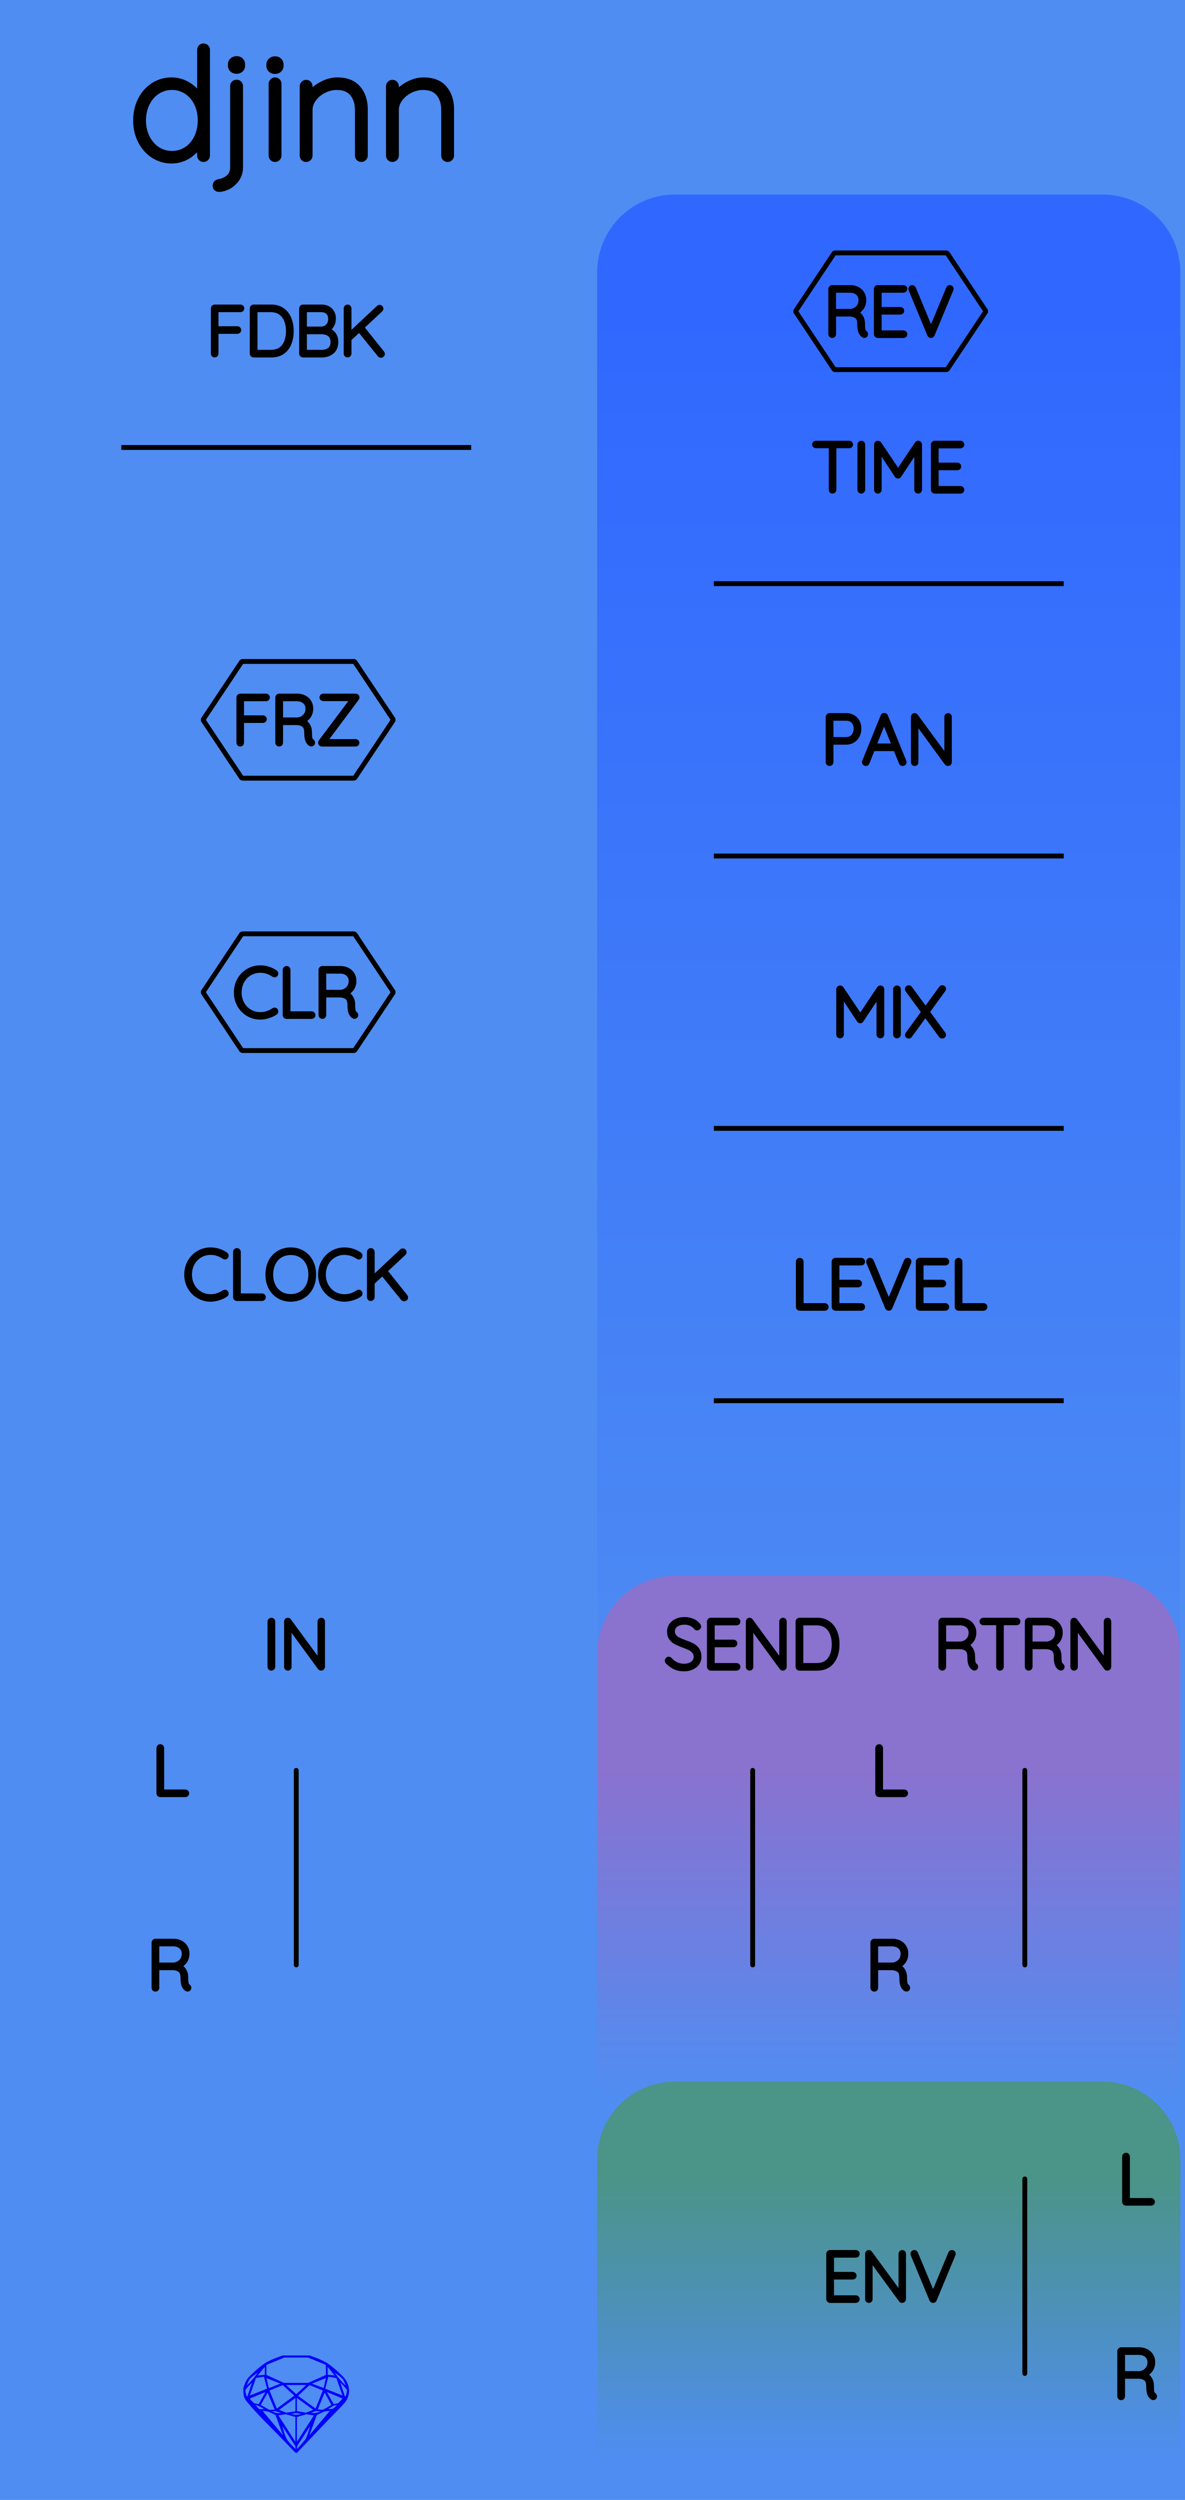 <?xml version="1.0" encoding="utf-8"?>
<svg xmlns="http://www.w3.org/2000/svg" width="60.96mm" height="128.50mm" viewBox="0 0 60.96 128.50">
    <g id="PanelLayer">
        <defs>
            <linearGradient id="gradient_controls" x1="0" y1="16" x2="0" y2="91" gradientUnits="userSpaceOnUse">
                <stop style="stop-color:#3068ff;stop-opacity:1;" offset="0" />
                <stop style="stop-color:#4f8df2;stop-opacity:1;" offset="1" />
            </linearGradient>
            <linearGradient id="gradient_send_return" x1="0" y1="91" x2="0" y2="108" gradientUnits="userSpaceOnUse">
                <stop style="stop-color:#8a72cf;stop-opacity:1;" offset="0" />
                <stop style="stop-color:#4f8df2;stop-opacity:1;" offset="1" />
            </linearGradient>
            <linearGradient id="gradient_env" x1="0" y1="112" x2="0" y2="126.5" gradientUnits="userSpaceOnUse">
                <stop style="stop-color:#4b9488;stop-opacity:1;" offset="0" />
                <stop style="stop-color:#4f8df2;stop-opacity:1;" offset="1" />
            </linearGradient>
        </defs>
        <rect id="border_rect" width="60.96" height="128.5" x="0" y="0" style="display:inline;fill:#4f8df2;fill-opacity:1;stroke:none;" />
        <path id="controls_art" d="M 30.72,91.00 L 30.72,14.00 A 4 4 0 0 1 34.72 10 L 56.72,10.00 A 4 4 0 0 1 60.72 14 L 60.72,10.00 L 60.72,91.00 z" style="fill:url(#gradient_controls);fill-opacity:1;stroke-width:0;" />
        <path id="send_return_art" d="M 30.72,108.00 L 30.72,85.00 A 4 4 0 0 1 34.72 81 L 56.72,81.00 A 4 4 0 0 1 60.72 85 L 60.72,81.00 L 60.72,108.00 z" style="fill:url(#gradient_send_return);fill-opacity:1;stroke-width:0;" />
        <path id="env_art" d="M 30.72,126.50 L 30.72,111.00 A 4 4 0 0 1 34.72 107 L 56.72,107.00 A 4 4 0 0 1 60.72 111 L 60.72,107.00 L 60.72,126.50 z" style="fill:url(#gradient_env);fill-opacity:1;stroke-width:0;" />
        <path id="model_name" d="M10.626 2.563V7.996Q10.626 8.058 10.579 8.105Q10.533 8.151 10.471 8.151Q10.401 8.151 10.358 8.105Q10.316 8.058 10.316 7.996V7.259Q10.129 7.67 9.726 7.949Q9.322 8.229 8.825 8.229Q8.321 8.229 7.91 7.961Q7.498 7.693 7.262 7.228Q7.025 6.762 7.025 6.188Q7.025 5.613 7.262 5.148Q7.498 4.682 7.91 4.418Q8.321 4.154 8.825 4.154Q9.307 4.154 9.718 4.426Q10.129 4.698 10.316 5.132V2.563Q10.316 2.501 10.358 2.455Q10.401 2.408 10.471 2.408Q10.541 2.408 10.583 2.455Q10.626 2.501 10.626 2.563ZM10.347 6.188Q10.347 5.691 10.153 5.295Q9.959 4.899 9.613 4.674Q9.268 4.449 8.841 4.449Q8.422 4.449 8.076 4.674Q7.731 4.899 7.533 5.299Q7.335 5.699 7.335 6.188Q7.335 6.684 7.533 7.08Q7.731 7.476 8.073 7.705Q8.414 7.934 8.841 7.934Q9.276 7.934 9.617 7.709Q9.959 7.484 10.153 7.084Q10.347 6.684 10.347 6.188ZM11.115 9.548V9.533Q11.115 9.478 11.154 9.436Q11.193 9.393 11.255 9.385Q11.557 9.339 11.786 9.145Q12.015 8.951 12.015 8.601V4.426Q12.015 4.364 12.058 4.317Q12.101 4.271 12.171 4.271Q12.24 4.271 12.283 4.317Q12.326 4.364 12.326 4.426V8.601Q12.326 8.927 12.155 9.176Q11.984 9.424 11.736 9.556Q11.488 9.688 11.262 9.688Q11.193 9.688 11.154 9.649Q11.115 9.61 11.115 9.548ZM11.899 3.37V3.308Q11.899 3.2 11.976 3.13Q12.054 3.06 12.178 3.06Q12.287 3.06 12.361 3.13Q12.434 3.2 12.434 3.308V3.37Q12.434 3.479 12.361 3.549Q12.287 3.619 12.171 3.619Q12.046 3.619 11.973 3.549Q11.899 3.479 11.899 3.37ZM14.15 8.151Q14.08 8.151 14.037 8.105Q13.994 8.058 13.994 7.996V4.31Q13.994 4.247 14.041 4.201Q14.088 4.154 14.15 4.154Q14.219 4.154 14.262 4.201Q14.305 4.247 14.305 4.31V7.996Q14.305 8.058 14.258 8.105Q14.212 8.151 14.15 8.151ZM13.878 3.378V3.316Q13.878 3.207 13.956 3.138Q14.033 3.068 14.157 3.068Q14.266 3.068 14.34 3.138Q14.413 3.207 14.413 3.316V3.378Q14.413 3.487 14.34 3.557Q14.266 3.627 14.15 3.627Q14.025 3.627 13.952 3.557Q13.878 3.487 13.878 3.378ZM18.744 5.621V7.996Q18.744 8.058 18.698 8.105Q18.651 8.151 18.589 8.151Q18.519 8.151 18.476 8.105Q18.434 8.058 18.434 7.996V5.652Q18.434 5.124 18.158 4.787Q17.883 4.449 17.324 4.449Q16.982 4.449 16.652 4.612Q16.323 4.775 16.113 5.055Q15.904 5.334 15.904 5.652V7.996Q15.904 8.058 15.857 8.105Q15.81 8.151 15.748 8.151Q15.678 8.151 15.636 8.105Q15.593 8.058 15.593 7.996V4.434Q15.593 4.372 15.64 4.325Q15.686 4.278 15.748 4.278Q15.818 4.278 15.861 4.325Q15.904 4.372 15.904 4.434V4.954Q16.129 4.604 16.536 4.379Q16.944 4.154 17.355 4.154Q18.046 4.154 18.395 4.562Q18.744 4.969 18.744 5.621ZM23.183 5.621V7.996Q23.183 8.058 23.137 8.105Q23.09 8.151 23.028 8.151Q22.958 8.151 22.916 8.105Q22.873 8.058 22.873 7.996V5.652Q22.873 5.124 22.598 4.787Q22.322 4.449 21.763 4.449Q21.422 4.449 21.092 4.612Q20.762 4.775 20.552 5.055Q20.343 5.334 20.343 5.652V7.996Q20.343 8.058 20.296 8.105Q20.25 8.151 20.188 8.151Q20.118 8.151 20.075 8.105Q20.032 8.058 20.032 7.996V4.434Q20.032 4.372 20.079 4.325Q20.126 4.278 20.188 4.278Q20.258 4.278 20.3 4.325Q20.343 4.372 20.343 4.434V4.954Q20.568 4.604 20.976 4.379Q21.383 4.154 21.794 4.154Q22.485 4.154 22.834 4.562Q23.183 4.969 23.183 5.621Z" style="display:inline;stroke:#000000;stroke-width:0.35;stroke-linecap:round;stroke-linejoin:bevel" />
        <path id="sapphire_gemstone" d="m 17.955,122.900 q 0,0.342 -0.243,0.631 -0.044,0.052 -0.204,0.215 -0.187,0.19 -0.785,0.813 l -1.444,1.513 q -0.019,0.003 -0.044,0.003 -0.028,0 -0.041,-0.003 -0.083,-0.083 -0.648,-0.675 -0.469,-0.474 -0.934,-0.948 -0.557,-0.568 -0.898,-0.981 -0.132,-0.16 -0.168,-0.298 -0.028,-0.102 -0.028,-0.342 0,-0.11 0.072,-0.289 0.066,-0.165 0.141,-0.265 0.119,-0.157 0.422,-0.424 0.284,-0.251 0.474,-0.375 0.273,-0.179 0.819,-0.367 0.096,-0.033 0.11,-0.033 h 1.361 q 0.011,0 0.105,0.033 0.568,0.201 0.824,0.367 0.165,0.105 0.474,0.378 0.322,0.284 0.422,0.422 0.215,0.295 0.215,0.626 z m -0.168,-0.273 q -0.033,-0.107 -0.135,-0.309 -0.072,-0.094 -0.209,-0.198 -0.119,-0.085 -0.234,-0.171 0.245,0.364 0.579,0.678 z m -0.573,-0.524 -0.358,-0.446 v 0.411 z m 0.637,0.758 q 0,-0.052 -0.342,-0.394 l 0.229,0.703 h 0.05 q 0.063,-0.218 0.063,-0.309 z m -0.232,0.273 -0.317,-0.904 -0.411,-0.063 -0.16,0.615 z m 0.003,0.154 -0.772,-0.32 h -0.03 l 0.345,0.606 q 0.08,-0.003 0.234,-0.047 0.025,-0.014 0.223,-0.24 z m -0.857,-1.05 -0.719,0.284 0.604,0.226 z m 0,-0.163 v -0.515 l -0.918,-0.38 h -1.224 l -0.918,0.38 v 0.515 l 0.898,0.408 h 1.254 z m 0.573,1.538 q -0.069,0.011 -0.198,0.052 -0.085,0.055 -0.259,0.163 0.019,0 0.063,0.003 0.041,0 0.063,0 0.119,0 0.19,-0.069 0.072,-0.072 0.141,-0.149 z m -0.289,0.003 -0.347,-0.631 -0.364,0.879 q 0.025,-0.017 0.066,-0.017 0.03,0 0.085,0.011 0.058,0.008 0.088,0.008 0.05,0 0.229,-0.107 0.229,-0.138 0.243,-0.143 z m -0.441,-0.741 -0.684,-0.276 -0.593,0.548 0.904,0.656 z m -0.854,-0.284 h -1.036 l 0.524,0.474 z m 0.75,1.367 q -0.229,-0.03 -0.229,-0.03 -0.036,0 -0.273,0.094 l 0.19,0.019 q 0.011,0 0.311,-0.083 z m -0.389,-0.088 -0.843,-0.612 v 0.675 l 0.471,0.083 z m 0.854,0.05 q -0.099,0.006 -0.295,0.039 -0.011,0.003 -0.378,0.176 -0.13,0.347 -0.38,1.042 z m -2.544,-1.397 -0.719,-0.284 0.124,0.518 z m -0.802,-0.455 v -0.411 l -0.367,0.446 z m 1.516,1.072 -0.593,-0.54 -0.684,0.276 0.38,0.929 z m 0.369,0.943 q -0.033,-0.003 -0.135,-0.025 -0.085,-0.017 -0.138,-0.017 -0.052,0 -0.138,0.017 -0.102,0.022 -0.135,0.025 0.265,0.047 0.273,0.047 0.008,0 0.273,-0.047 z m -0.309,-0.138 v -0.686 l -0.843,0.612 0.372,0.146 z m 0.951,0.207 -0.397,-0.055 -0.48,0.141 v 1.276 z m -2.888,-2.202 q -0.119,0.085 -0.234,0.174 -0.146,0.107 -0.209,0.196 -0.044,0.105 -0.135,0.314 0.369,-0.364 0.579,-0.684 z m 0.477,0.832 -0.16,-0.615 -0.411,0.063 -0.317,0.904 z m 0.394,1.083 -0.364,-0.879 -0.356,0.631 q 0.435,0.251 0.452,0.251 0.091,0 0.267,-0.003 z m 1.822,0.83 q -0.132,0.212 -0.405,0.634 -0.077,0.107 -0.22,0.328 -0.058,0.105 -0.055,0.226 0.16,-0.152 0.433,-0.496 0.077,-0.13 0.141,-0.339 0.055,-0.176 0.107,-0.353 z m -1.494,-0.661 -0.27,-0.088 -0.008,-0.011 q -0.025,0 -0.107,0.011 -0.066,0.006 -0.107,0.006 0.273,0.091 0.311,0.091 0.025,0 0.182,-0.008 z m -0.81,-1.064 h -0.03 l -0.772,0.32 q 0.066,0.097 0.223,0.24 0.077,0.014 0.234,0.047 z m -0.689,-0.502 q -0.342,0.347 -0.342,0.394 0,0.08 0.063,0.309 h 0.05 z m 2.235,3.045 v -1.276 l -0.48,-0.141 -0.397,0.055 z m -1.607,-1.676 q -0.256,-0.182 -0.458,-0.223 0.066,0.077 0.204,0.223 z m 1.61,2.045 v -0.138 l -0.684,-1.05 q 0.052,0.176 0.107,0.353 0.063,0.209 0.141,0.339 0.069,0.119 0.204,0.259 0.116,0.119 0.232,0.237 z m -0.645,-0.706 q -0.116,-0.328 -0.38,-1.042 -0.135,-0.066 -0.273,-0.13 -0.16,-0.072 -0.289,-0.072 -0.052,0 -0.11,-0.014 z" style="stroke-width:0;fill:#0000ff;stroke:#2e2114;stroke-linecap:square;stroke-opacity:1" />
        <path d="M9.608 92.178Q9.608 92.21 9.587 92.229Q9.566 92.249 9.537 92.249H8.243Q8.211 92.249 8.191 92.228Q8.172 92.207 8.172 92.178V89.85Q8.172 89.822 8.193 89.801Q8.214 89.779 8.246 89.779Q8.278 89.779 8.299 89.801Q8.32 89.822 8.32 89.85V92.108H9.537Q9.566 92.108 9.587 92.129Q9.608 92.15 9.608 92.178Z" style="stroke:#000000;stroke-width:0.25;stroke-linecap:round;stroke-linejoin:bevel" />
        <path d="M9.717 102.175Q9.717 102.207 9.698 102.226Q9.678 102.245 9.65 102.245Q9.629 102.245 9.618 102.238Q9.523 102.185 9.467 102.06Q9.41 101.935 9.41 101.649Q9.41 101.36 9.255 101.252Q9.1 101.145 8.895 101.145H8.07V102.178Q8.07 102.207 8.049 102.228Q8.027 102.249 7.996 102.249Q7.964 102.249 7.943 102.228Q7.922 102.207 7.922 102.178V99.85Q7.922 99.822 7.943 99.801Q7.964 99.779 7.992 99.779H8.923Q9.128 99.779 9.287 99.862Q9.446 99.945 9.534 100.09Q9.622 100.234 9.622 100.418Q9.622 100.654 9.497 100.824Q9.371 100.993 9.17 101.053Q9.34 101.106 9.449 101.263Q9.558 101.42 9.558 101.649Q9.558 101.885 9.588 101.979Q9.618 102.072 9.678 102.111Q9.717 102.136 9.717 102.175ZM8.941 101.004Q9.163 100.982 9.319 100.827Q9.474 100.672 9.474 100.421Q9.474 100.203 9.319 100.062Q9.163 99.921 8.906 99.921H8.07V101.004Z" style="stroke:#000000;stroke-width:0.25;stroke-linecap:round;stroke-linejoin:bevel" />
        <path d="M 15.24,91.00 L 15.24,101.00 " style="stroke:#000000;stroke-width:0.25;stroke-linecap:round;stroke-linejoin:bevel;stroke-dasharray:none" fill="none" />
        <path d="M13.961 85.749Q13.926 85.749 13.906 85.728Q13.887 85.707 13.887 85.675V83.353Q13.887 83.322 13.908 83.301Q13.929 83.279 13.961 83.279Q13.993 83.279 14.014 83.301Q14.035 83.322 14.035 83.353V85.675Q14.032 85.707 14.011 85.728Q13.989 85.749 13.961 85.749ZM16.593 83.346V85.671Q16.593 85.71 16.572 85.729Q16.551 85.749 16.519 85.749Q16.483 85.749 16.462 85.721L14.875 83.551V85.689Q14.875 85.714 14.855 85.731Q14.836 85.749 14.808 85.749Q14.776 85.749 14.758 85.731Q14.741 85.714 14.741 85.689V83.35Q14.741 83.315 14.76 83.297Q14.78 83.279 14.804 83.279Q14.836 83.279 14.857 83.304L16.459 85.488V83.346Q16.459 83.318 16.478 83.299Q16.498 83.279 16.526 83.279Q16.558 83.279 16.575 83.299Q16.593 83.318 16.593 83.346Z" style="stroke:#000000;stroke-width:0.25;stroke-linecap:round;stroke-linejoin:bevel" />
        <path d="M 38.72,91.00 L 38.72,101.00 " style="stroke:#000000;stroke-width:0.25;stroke-linecap:round;stroke-linejoin:bevel;stroke-dasharray:none" fill="none" />
        <path d="M34.346 85.414Q34.324 85.392 34.324 85.361Q34.324 85.333 34.349 85.306Q34.374 85.28 34.402 85.28Q34.434 85.28 34.462 85.311Q34.6 85.474 34.788 85.558Q34.977 85.643 35.185 85.643Q35.457 85.643 35.633 85.513Q35.81 85.382 35.81 85.167Q35.806 84.997 35.718 84.888Q35.63 84.779 35.501 84.713Q35.372 84.648 35.15 84.567Q34.907 84.475 34.771 84.405Q34.635 84.334 34.538 84.204Q34.441 84.073 34.441 83.862Q34.441 83.689 34.536 83.547Q34.631 83.406 34.808 83.325Q34.984 83.244 35.217 83.244Q35.425 83.244 35.612 83.32Q35.799 83.396 35.908 83.533Q35.944 83.583 35.944 83.608Q35.944 83.636 35.917 83.659Q35.891 83.682 35.859 83.682Q35.831 83.682 35.813 83.66Q35.714 83.533 35.559 83.459Q35.404 83.385 35.217 83.385Q34.949 83.385 34.771 83.512Q34.593 83.639 34.593 83.858Q34.593 84.01 34.679 84.115Q34.765 84.221 34.896 84.287Q35.026 84.352 35.22 84.422Q35.467 84.511 35.612 84.585Q35.757 84.659 35.859 84.8Q35.961 84.941 35.961 85.174Q35.961 85.336 35.866 85.477Q35.771 85.618 35.593 85.701Q35.414 85.784 35.185 85.784Q34.924 85.784 34.73 85.694Q34.536 85.604 34.346 85.414ZM37.965 85.678Q37.965 85.71 37.944 85.729Q37.923 85.749 37.895 85.749H36.565Q36.536 85.749 36.515 85.728Q36.494 85.707 36.494 85.678V83.35Q36.494 83.322 36.515 83.301Q36.536 83.279 36.565 83.279H37.895Q37.923 83.279 37.944 83.301Q37.965 83.322 37.965 83.35Q37.965 83.382 37.944 83.401Q37.923 83.421 37.895 83.421H36.642V84.405H37.736Q37.764 84.405 37.785 84.426Q37.806 84.447 37.806 84.475Q37.806 84.507 37.785 84.526Q37.764 84.546 37.736 84.546H36.642V85.608H37.895Q37.923 85.608 37.944 85.629Q37.965 85.65 37.965 85.678ZM40.346 83.346V85.671Q40.346 85.71 40.325 85.729Q40.304 85.749 40.272 85.749Q40.237 85.749 40.216 85.721L38.628 83.551V85.689Q38.628 85.714 38.609 85.731Q38.59 85.749 38.561 85.749Q38.529 85.749 38.512 85.731Q38.494 85.714 38.494 85.689V83.35Q38.494 83.315 38.514 83.297Q38.533 83.279 38.558 83.279Q38.59 83.279 38.611 83.304L40.212 85.488V83.346Q40.212 83.318 40.232 83.299Q40.251 83.279 40.279 83.279Q40.311 83.279 40.329 83.299Q40.346 83.318 40.346 83.346ZM43.063 84.514Q43.063 84.863 42.952 85.142Q42.84 85.421 42.611 85.585Q42.382 85.749 42.04 85.749H41.122Q41.094 85.749 41.073 85.728Q41.052 85.707 41.052 85.678V83.35Q41.052 83.322 41.073 83.301Q41.094 83.279 41.122 83.279H42.04Q42.378 83.279 42.609 83.449Q42.84 83.618 42.952 83.898Q43.063 84.179 43.063 84.514ZM42.914 84.514Q42.914 84.214 42.818 83.966Q42.721 83.717 42.518 83.569Q42.315 83.421 42.004 83.421H41.2V85.608H42.004Q42.463 85.608 42.689 85.306Q42.914 85.004 42.914 84.514Z" style="stroke:#000000;stroke-width:0.25;stroke-linecap:round;stroke-linejoin:bevel" />
        <path d="M 52.72,91.00 L 52.72,101.00 " style="stroke:#000000;stroke-width:0.25;stroke-linecap:round;stroke-linejoin:bevel;stroke-dasharray:none" fill="none" />
        <path d="M50.196 85.675Q50.196 85.707 50.176 85.726Q50.157 85.745 50.129 85.745Q50.108 85.745 50.097 85.738Q50.002 85.685 49.945 85.56Q49.889 85.435 49.889 85.149Q49.889 84.86 49.734 84.752Q49.578 84.645 49.374 84.645H48.548V85.678Q48.548 85.707 48.527 85.728Q48.506 85.749 48.474 85.749Q48.443 85.749 48.421 85.728Q48.4 85.707 48.4 85.678V83.35Q48.4 83.322 48.421 83.301Q48.443 83.279 48.471 83.279H49.402Q49.607 83.279 49.766 83.362Q49.924 83.445 50.012 83.59Q50.101 83.734 50.101 83.918Q50.101 84.154 49.975 84.324Q49.85 84.493 49.649 84.553Q49.818 84.606 49.928 84.763Q50.037 84.92 50.037 85.149Q50.037 85.385 50.067 85.479Q50.097 85.572 50.157 85.611Q50.196 85.636 50.196 85.675ZM49.42 84.504Q49.642 84.482 49.797 84.327Q49.953 84.172 49.953 83.921Q49.953 83.703 49.797 83.562Q49.642 83.421 49.385 83.421H48.548V84.504ZM52.369 83.346Q52.369 83.378 52.35 83.396Q52.33 83.413 52.298 83.413H51.512V85.678Q51.512 85.707 51.491 85.728Q51.469 85.749 51.441 85.749Q51.409 85.749 51.39 85.728Q51.371 85.707 51.371 85.678V83.413H50.584Q50.556 83.413 50.535 83.394Q50.513 83.375 50.513 83.346Q50.513 83.318 50.535 83.299Q50.556 83.279 50.584 83.279H52.298Q52.327 83.279 52.348 83.299Q52.369 83.318 52.369 83.346ZM54.641 85.675Q54.641 85.707 54.621 85.726Q54.602 85.745 54.574 85.745Q54.553 85.745 54.542 85.738Q54.447 85.685 54.39 85.56Q54.334 85.435 54.334 85.149Q54.334 84.86 54.179 84.752Q54.023 84.645 53.819 84.645H52.993V85.678Q52.993 85.707 52.972 85.728Q52.951 85.749 52.919 85.749Q52.888 85.749 52.866 85.728Q52.845 85.707 52.845 85.678V83.35Q52.845 83.322 52.866 83.301Q52.888 83.279 52.916 83.279H53.847Q54.052 83.279 54.211 83.362Q54.369 83.445 54.457 83.59Q54.546 83.734 54.546 83.918Q54.546 84.154 54.42 84.324Q54.295 84.493 54.094 84.553Q54.263 84.606 54.373 84.763Q54.482 84.92 54.482 85.149Q54.482 85.385 54.512 85.479Q54.542 85.572 54.602 85.611Q54.641 85.636 54.641 85.675ZM53.865 84.504Q54.087 84.482 54.242 84.327Q54.398 84.172 54.398 83.921Q54.398 83.703 54.242 83.562Q54.087 83.421 53.83 83.421H52.993V84.504ZM57.04 83.346V85.671Q57.04 85.71 57.019 85.729Q56.997 85.749 56.966 85.749Q56.93 85.749 56.909 85.721L55.322 83.551V85.689Q55.322 85.714 55.302 85.731Q55.283 85.749 55.255 85.749Q55.223 85.749 55.205 85.731Q55.188 85.714 55.188 85.689V83.35Q55.188 83.315 55.207 83.297Q55.227 83.279 55.251 83.279Q55.283 83.279 55.304 83.304L56.906 85.488V83.346Q56.906 83.318 56.925 83.299Q56.944 83.279 56.973 83.279Q57.005 83.279 57.022 83.299Q57.04 83.318 57.04 83.346Z" style="stroke:#000000;stroke-width:0.25;stroke-linecap:round;stroke-linejoin:bevel" />
        <path d="M46.588 92.178Q46.588 92.21 46.567 92.229Q46.545 92.249 46.517 92.249H45.223Q45.191 92.249 45.171 92.228Q45.152 92.207 45.152 92.178V89.85Q45.152 89.822 45.173 89.801Q45.194 89.779 45.226 89.779Q45.258 89.779 45.279 89.801Q45.3 89.822 45.3 89.85V92.108H46.517Q46.545 92.108 46.567 92.129Q46.588 92.15 46.588 92.178Z" style="stroke:#000000;stroke-width:0.25;stroke-linecap:round;stroke-linejoin:bevel" />
        <path d="M46.697 102.175Q46.697 102.207 46.678 102.226Q46.658 102.245 46.63 102.245Q46.609 102.245 46.598 102.238Q46.503 102.185 46.447 102.06Q46.39 101.935 46.39 101.649Q46.39 101.36 46.235 101.252Q46.08 101.145 45.875 101.145H45.05V102.178Q45.05 102.207 45.029 102.228Q45.007 102.249 44.976 102.249Q44.944 102.249 44.923 102.228Q44.902 102.207 44.902 102.178V99.85Q44.902 99.822 44.923 99.801Q44.944 99.779 44.972 99.779H45.903Q46.108 99.779 46.267 99.862Q46.426 99.945 46.514 100.09Q46.602 100.234 46.602 100.418Q46.602 100.654 46.477 100.824Q46.352 100.993 46.15 101.053Q46.32 101.106 46.429 101.263Q46.538 101.42 46.538 101.649Q46.538 101.885 46.568 101.979Q46.598 102.072 46.658 102.111Q46.697 102.136 46.697 102.175ZM45.921 101.004Q46.143 100.982 46.299 100.827Q46.454 100.672 46.454 100.421Q46.454 100.203 46.299 100.062Q46.143 99.921 45.886 99.921H45.05V101.004Z" style="stroke:#000000;stroke-width:0.25;stroke-linecap:round;stroke-linejoin:bevel" />
        <path id="env_label" d="M44.101 118.178Q44.101 118.21 44.08 118.229Q44.058 118.249 44.03 118.249H42.7Q42.672 118.249 42.651 118.228Q42.63 118.207 42.63 118.178V115.85Q42.63 115.822 42.651 115.801Q42.672 115.779 42.7 115.779H44.03Q44.058 115.779 44.08 115.801Q44.101 115.822 44.101 115.85Q44.101 115.882 44.08 115.901Q44.058 115.921 44.03 115.921H42.778V116.905H43.871Q43.9 116.905 43.921 116.926Q43.942 116.947 43.942 116.975Q43.942 117.007 43.921 117.026Q43.9 117.046 43.871 117.046H42.778V118.108H44.03Q44.058 118.108 44.08 118.129Q44.101 118.15 44.101 118.178ZM46.482 115.846V118.171Q46.482 118.21 46.461 118.229Q46.44 118.249 46.408 118.249Q46.373 118.249 46.352 118.221L44.764 116.051V118.189Q44.764 118.214 44.745 118.231Q44.725 118.249 44.697 118.249Q44.665 118.249 44.648 118.231Q44.63 118.214 44.63 118.189V115.85Q44.63 115.815 44.649 115.797Q44.669 115.779 44.693 115.779Q44.725 115.779 44.746 115.804L46.348 117.988V115.846Q46.348 115.818 46.367 115.799Q46.387 115.779 46.415 115.779Q46.447 115.779 46.464 115.799Q46.482 115.818 46.482 115.846ZM49.04 115.843Q49.04 115.857 49.033 115.878L48.066 118.203Q48.045 118.249 47.999 118.249Q47.978 118.249 47.958 118.236Q47.939 118.224 47.932 118.203L46.972 115.889Q46.962 115.868 46.962 115.846Q46.962 115.818 46.981 115.799Q47.001 115.779 47.029 115.779Q47.082 115.779 47.106 115.836L48.002 117.991L48.902 115.825Q48.927 115.779 48.969 115.779Q49.001 115.779 49.02 115.797Q49.04 115.815 49.04 115.843Z" style="stroke:#000000;stroke-width:0.25;stroke-linecap:round;stroke-linejoin:bevel" />
        <path d="M 52.72,112.00 L 52.72,122.00 " style="stroke:#000000;stroke-width:0.25;stroke-linecap:round;stroke-linejoin:bevel;stroke-dasharray:none" fill="none" />
        <path d="M59.288 113.178Q59.288 113.21 59.267 113.229Q59.245 113.249 59.217 113.249H57.923Q57.891 113.249 57.871 113.228Q57.852 113.207 57.852 113.178V110.85Q57.852 110.822 57.873 110.801Q57.894 110.779 57.926 110.779Q57.958 110.779 57.979 110.801Q58 110.822 58 110.85V113.108H59.217Q59.245 113.108 59.267 113.129Q59.288 113.15 59.288 113.178Z" style="stroke:#000000;stroke-width:0.25;stroke-linecap:round;stroke-linejoin:bevel" />
        <path d="M59.397 123.175Q59.397 123.207 59.378 123.226Q59.358 123.245 59.33 123.245Q59.309 123.245 59.298 123.238Q59.203 123.185 59.147 123.06Q59.09 122.935 59.09 122.649Q59.09 122.36 58.935 122.252Q58.78 122.145 58.575 122.145H57.75V123.178Q57.75 123.207 57.729 123.228Q57.707 123.249 57.676 123.249Q57.644 123.249 57.623 123.228Q57.602 123.207 57.602 123.178V120.85Q57.602 120.822 57.623 120.801Q57.644 120.779 57.672 120.779H58.603Q58.808 120.779 58.967 120.862Q59.126 120.945 59.214 121.09Q59.302 121.234 59.302 121.418Q59.302 121.654 59.177 121.824Q59.051 121.993 58.85 122.053Q59.02 122.106 59.129 122.263Q59.238 122.42 59.238 122.649Q59.238 122.885 59.268 122.979Q59.298 123.072 59.358 123.111Q59.397 123.136 59.397 123.175ZM58.621 122.004Q58.843 121.982 58.999 121.827Q59.154 121.672 59.154 121.421Q59.154 121.203 58.999 121.062Q58.843 120.921 58.586 120.921H57.75V122.004Z" style="stroke:#000000;stroke-width:0.25;stroke-linecap:round;stroke-linejoin:bevel" />
        <path d="M11.638 64.54Q11.638 64.569 11.624 64.586Q11.603 64.615 11.571 64.615Q11.557 64.615 11.529 64.6Q11.201 64.378 10.834 64.378Q10.537 64.378 10.289 64.525Q10.04 64.671 9.895 64.93Q9.751 65.19 9.751 65.514Q9.751 65.839 9.895 66.098Q10.04 66.357 10.289 66.504Q10.537 66.65 10.834 66.65Q11.204 66.65 11.525 66.431Q11.543 66.417 11.568 66.417Q11.603 66.417 11.624 66.445Q11.638 66.463 11.638 66.488Q11.638 66.523 11.61 66.544Q11.472 66.643 11.255 66.714Q11.038 66.784 10.834 66.784Q10.499 66.784 10.216 66.618Q9.934 66.453 9.768 66.162Q9.603 65.87 9.603 65.514Q9.603 65.158 9.768 64.867Q9.934 64.576 10.216 64.41Q10.499 64.244 10.834 64.244Q11.046 64.244 11.245 64.308Q11.444 64.371 11.606 64.484Q11.638 64.509 11.638 64.54ZM13.55 66.678Q13.55 66.71 13.529 66.729Q13.508 66.749 13.48 66.749H12.185Q12.153 66.749 12.134 66.728Q12.114 66.707 12.114 66.678V64.35Q12.114 64.322 12.136 64.301Q12.157 64.279 12.188 64.279Q12.22 64.279 12.241 64.301Q12.263 64.322 12.263 64.35V66.608H13.48Q13.508 66.608 13.529 66.629Q13.55 66.65 13.55 66.678ZM14.958 66.784Q14.616 66.784 14.348 66.624Q14.079 66.463 13.929 66.174Q13.78 65.885 13.78 65.514Q13.78 65.144 13.929 64.854Q14.079 64.565 14.348 64.405Q14.616 64.244 14.958 64.244Q15.3 64.244 15.568 64.405Q15.836 64.565 15.986 64.854Q16.136 65.144 16.136 65.514Q16.136 65.885 15.986 66.174Q15.836 66.463 15.568 66.624Q15.3 66.784 14.958 66.784ZM14.958 64.385Q14.658 64.385 14.423 64.526Q14.189 64.667 14.058 64.925Q13.928 65.183 13.928 65.514Q13.928 65.846 14.058 66.103Q14.189 66.361 14.423 66.502Q14.658 66.643 14.958 66.643Q15.258 66.643 15.492 66.502Q15.727 66.361 15.857 66.103Q15.988 65.846 15.988 65.514Q15.988 65.183 15.857 64.925Q15.727 64.667 15.492 64.526Q15.258 64.385 14.958 64.385ZM18.524 64.54Q18.524 64.569 18.51 64.586Q18.489 64.615 18.457 64.615Q18.443 64.615 18.415 64.6Q18.087 64.378 17.72 64.378Q17.424 64.378 17.175 64.525Q16.926 64.671 16.782 64.93Q16.637 65.19 16.637 65.514Q16.637 65.839 16.782 66.098Q16.926 66.357 17.175 66.504Q17.424 66.65 17.72 66.65Q18.09 66.65 18.412 66.431Q18.429 66.417 18.454 66.417Q18.489 66.417 18.51 66.445Q18.524 66.463 18.524 66.488Q18.524 66.523 18.496 66.544Q18.359 66.643 18.142 66.714Q17.925 66.784 17.72 66.784Q17.385 66.784 17.103 66.618Q16.82 66.453 16.655 66.162Q16.489 65.87 16.489 65.514Q16.489 65.158 16.655 64.867Q16.82 64.576 17.103 64.41Q17.385 64.244 17.72 64.244Q17.932 64.244 18.131 64.308Q18.33 64.371 18.493 64.484Q18.524 64.509 18.524 64.54ZM20.867 66.692Q20.867 66.731 20.84 66.749Q20.814 66.766 20.786 66.766Q20.757 66.766 20.736 66.742L19.678 65.433L19.149 65.923V66.675Q19.145 66.707 19.124 66.728Q19.103 66.749 19.075 66.749Q19.039 66.749 19.02 66.728Q19.001 66.707 19.001 66.675V64.353Q19.001 64.322 19.022 64.301Q19.043 64.279 19.075 64.279Q19.106 64.279 19.128 64.301Q19.149 64.322 19.149 64.353V65.743L20.673 64.315Q20.694 64.293 20.722 64.293Q20.75 64.293 20.772 64.315Q20.793 64.336 20.793 64.364Q20.793 64.392 20.772 64.413L19.794 65.324L20.849 66.643Q20.867 66.668 20.867 66.692Z" style="stroke:#000000;stroke-width:0.25;stroke-linecap:round;stroke-linejoin:bevel" />
        <path d="M 36.72,30.00 L 54.72,30.00 z " style="stroke:#000000;stroke-width:0.25;stroke-linecap:round;stroke-linejoin:bevel;stroke-dasharray:none" />
        <path d="M43.759 22.846Q43.759 22.878 43.739 22.896Q43.72 22.913 43.688 22.913H42.901V25.178Q42.901 25.206 42.88 25.228Q42.859 25.249 42.831 25.249Q42.799 25.249 42.78 25.228Q42.76 25.206 42.76 25.178V22.913H41.974Q41.945 22.913 41.924 22.894Q41.903 22.875 41.903 22.846Q41.903 22.818 41.924 22.799Q41.945 22.779 41.974 22.779H43.688Q43.716 22.779 43.737 22.799Q43.759 22.818 43.759 22.846ZM44.309 25.249Q44.274 25.249 44.254 25.228Q44.235 25.206 44.235 25.175V22.854Q44.235 22.822 44.256 22.801Q44.277 22.779 44.309 22.779Q44.341 22.779 44.362 22.801Q44.383 22.822 44.383 22.854V25.175Q44.379 25.206 44.358 25.228Q44.337 25.249 44.309 25.249ZM47.307 22.85V25.178Q47.307 25.206 47.285 25.228Q47.262 25.249 47.233 25.249Q47.202 25.249 47.181 25.228Q47.159 25.206 47.159 25.178V23.069L46.249 24.445Q46.231 24.473 46.2 24.473Q46.161 24.473 46.143 24.445L45.23 23.065V25.178Q45.23 25.206 45.209 25.228Q45.187 25.249 45.159 25.249Q45.127 25.249 45.108 25.228Q45.089 25.206 45.089 25.178V22.85Q45.089 22.825 45.108 22.802Q45.127 22.779 45.156 22.779Q45.201 22.779 45.223 22.811L46.2 24.265L47.177 22.811Q47.205 22.772 47.244 22.779Q47.272 22.783 47.29 22.802Q47.307 22.822 47.307 22.85ZM49.484 25.178Q49.484 25.21 49.463 25.229Q49.442 25.249 49.414 25.249H48.084Q48.055 25.249 48.034 25.228Q48.013 25.206 48.013 25.178V22.85Q48.013 22.822 48.034 22.801Q48.055 22.779 48.084 22.779H49.414Q49.442 22.779 49.463 22.801Q49.484 22.822 49.484 22.85Q49.484 22.882 49.463 22.901Q49.442 22.921 49.414 22.921H48.161V23.905H49.255Q49.283 23.905 49.304 23.926Q49.325 23.947 49.325 23.975Q49.325 24.007 49.304 24.026Q49.283 24.046 49.255 24.046H48.161V25.108H49.414Q49.442 25.108 49.463 25.129Q49.484 25.15 49.484 25.178Z" style="stroke:#000000;stroke-width:0.25;stroke-linecap:round;stroke-linejoin:bevel" />
        <path d="M44.533 17.175Q44.533 17.206 44.514 17.226Q44.494 17.245 44.466 17.245Q44.445 17.245 44.434 17.238Q44.339 17.185 44.282 17.06Q44.226 16.935 44.226 16.649Q44.226 16.36 44.071 16.252Q43.916 16.145 43.711 16.145H42.885V17.178Q42.885 17.206 42.864 17.228Q42.843 17.249 42.811 17.249Q42.78 17.249 42.758 17.228Q42.737 17.206 42.737 17.178V14.85Q42.737 14.822 42.758 14.801Q42.78 14.779 42.808 14.779H43.739Q43.944 14.779 44.102 14.862Q44.261 14.945 44.349 15.09Q44.438 15.235 44.438 15.418Q44.438 15.654 44.312 15.824Q44.187 15.993 43.986 16.053Q44.155 16.106 44.265 16.263Q44.374 16.42 44.374 16.649Q44.374 16.886 44.404 16.979Q44.434 17.072 44.494 17.111Q44.533 17.136 44.533 17.175ZM43.757 16.003Q43.979 15.982 44.134 15.827Q44.289 15.672 44.289 15.421Q44.289 15.203 44.134 15.062Q43.979 14.921 43.721 14.921H42.885V16.003ZM46.551 17.178Q46.551 17.21 46.53 17.229Q46.508 17.249 46.48 17.249H45.15Q45.122 17.249 45.101 17.228Q45.08 17.206 45.08 17.178V14.85Q45.08 14.822 45.101 14.801Q45.122 14.779 45.15 14.779H46.48Q46.508 14.779 46.53 14.801Q46.551 14.822 46.551 14.85Q46.551 14.882 46.53 14.901Q46.508 14.921 46.48 14.921H45.228V15.905H46.322Q46.35 15.905 46.371 15.926Q46.392 15.947 46.392 15.975Q46.392 16.007 46.371 16.026Q46.35 16.046 46.322 16.046H45.228V17.108H46.48Q46.508 17.108 46.53 17.129Q46.551 17.15 46.551 17.178ZM48.932 14.843Q48.932 14.857 48.925 14.878L47.958 17.203Q47.937 17.249 47.891 17.249Q47.87 17.249 47.851 17.236Q47.831 17.224 47.824 17.203L46.865 14.889Q46.854 14.868 46.854 14.846Q46.854 14.818 46.874 14.799Q46.893 14.779 46.921 14.779Q46.974 14.779 46.999 14.836L47.895 16.991L48.794 14.825Q48.819 14.779 48.861 14.779Q48.893 14.779 48.913 14.797Q48.932 14.815 48.932 14.843Z" style="stroke:#000000;stroke-width:0.25;stroke-linecap:round;stroke-linejoin:bevel" />
        <path d="M 40.92,16.00 L 42.92,13.00 L 48.72,13.00 L 50.72,16.00 L 48.72,19.00 L 42.92,19.00 z " style="stroke:#000000;stroke-width:0.25;stroke-linecap:round;stroke-linejoin:bevel;stroke-dasharray:none" fill="none" />
        <path d="M 6.24,23.00 L 24.24,23.00 z " style="stroke:#000000;stroke-width:0.25;stroke-linecap:round;stroke-linejoin:bevel;stroke-dasharray:none" />
        <path d="M12.444 15.85Q12.444 15.882 12.423 15.901Q12.402 15.921 12.374 15.921H11.114V16.894H12.215Q12.243 16.894 12.264 16.915Q12.286 16.936 12.286 16.965Q12.286 16.997 12.264 17.016Q12.243 17.035 12.215 17.035H11.114V18.178Q11.114 18.206 11.095 18.228Q11.075 18.249 11.044 18.249Q11.012 18.249 10.993 18.228Q10.973 18.206 10.973 18.178V15.85Q10.973 15.822 10.994 15.801Q11.015 15.779 11.044 15.779H12.374Q12.402 15.779 12.423 15.801Q12.444 15.822 12.444 15.85ZM14.984 17.014Q14.984 17.363 14.873 17.642Q14.762 17.921 14.533 18.085Q14.303 18.249 13.961 18.249H13.044Q13.016 18.249 12.995 18.228Q12.973 18.206 12.973 18.178V15.85Q12.973 15.822 12.995 15.801Q13.016 15.779 13.044 15.779H13.961Q14.3 15.779 14.531 15.949Q14.762 16.118 14.873 16.398Q14.984 16.679 14.984 17.014ZM14.836 17.014Q14.836 16.714 14.739 16.465Q14.642 16.217 14.439 16.069Q14.236 15.921 13.926 15.921H13.122V18.108H13.926Q14.384 18.108 14.61 17.806Q14.836 17.505 14.836 17.014ZM17.277 17.582Q17.277 17.903 17.074 18.076Q16.872 18.249 16.558 18.249H15.584Q15.556 18.249 15.535 18.228Q15.513 18.206 15.513 18.178V15.85Q15.513 15.822 15.535 15.801Q15.556 15.779 15.584 15.779H16.533Q16.815 15.779 16.985 15.942Q17.154 16.104 17.154 16.379Q17.154 16.577 17.055 16.737Q16.956 16.898 16.78 16.958Q17.006 17 17.142 17.162Q17.277 17.325 17.277 17.582ZM16.515 15.921H15.662V16.912H16.515Q16.734 16.908 16.87 16.769Q17.006 16.63 17.006 16.376Q17.006 16.167 16.877 16.044Q16.748 15.921 16.515 15.921ZM17.129 17.582Q17.129 17.321 16.967 17.189Q16.805 17.056 16.54 17.056H15.662V18.108H16.54Q16.805 18.108 16.967 17.975Q17.129 17.843 17.129 17.582ZM19.673 18.192Q19.673 18.231 19.646 18.249Q19.62 18.267 19.591 18.267Q19.563 18.267 19.542 18.242L18.484 16.933L17.955 17.423V18.175Q17.951 18.206 17.93 18.228Q17.909 18.249 17.881 18.249Q17.845 18.249 17.826 18.228Q17.806 18.206 17.806 18.175V15.854Q17.806 15.822 17.828 15.801Q17.849 15.779 17.881 15.779Q17.912 15.779 17.933 15.801Q17.955 15.822 17.955 15.854V17.243L19.479 15.815Q19.5 15.793 19.528 15.793Q19.556 15.793 19.577 15.815Q19.599 15.836 19.599 15.864Q19.599 15.892 19.577 15.913L18.6 16.824L19.655 18.143Q19.673 18.168 19.673 18.192Z" style="stroke:#000000;stroke-width:0.25;stroke-linecap:round;stroke-linejoin:bevel" />
        <path d="M 36.72,44.00 L 54.72,44.00 z " style="stroke:#000000;stroke-width:0.25;stroke-linecap:round;stroke-linejoin:bevel;stroke-dasharray:none" />
        <path d="M44.185 37.453Q44.185 37.651 44.102 37.811Q44.02 37.972 43.868 38.062Q43.716 38.152 43.519 38.152H42.75V39.178Q42.75 39.206 42.727 39.228Q42.704 39.249 42.675 39.249Q42.644 39.249 42.623 39.228Q42.601 39.206 42.601 39.178V36.85Q42.601 36.822 42.623 36.801Q42.644 36.779 42.672 36.779H43.519Q43.819 36.779 44.002 36.966Q44.185 37.153 44.185 37.453ZM44.037 37.453Q44.037 37.21 43.898 37.065Q43.759 36.92 43.519 36.92H42.75V38.011H43.519Q43.755 38.011 43.896 37.854Q44.037 37.697 44.037 37.453ZM46.51 39.182Q46.51 39.214 46.489 39.231Q46.468 39.249 46.436 39.249Q46.411 39.249 46.392 39.236Q46.373 39.224 46.366 39.203L46.069 38.476L46.073 38.483H44.891L44.605 39.203Q44.588 39.249 44.542 39.249Q44.51 39.249 44.491 39.231Q44.471 39.214 44.468 39.189Q44.464 39.175 44.471 39.154L45.42 36.818Q45.431 36.79 45.447 36.781Q45.462 36.772 45.487 36.772Q45.54 36.772 45.558 36.818L46.507 39.154Q46.51 39.164 46.51 39.182ZM44.947 38.342H46.016L45.477 37.012ZM48.839 36.846V39.171Q48.839 39.21 48.817 39.229Q48.796 39.249 48.764 39.249Q48.729 39.249 48.708 39.221L47.12 37.051V39.189Q47.12 39.214 47.101 39.231Q47.082 39.249 47.053 39.249Q47.022 39.249 47.004 39.231Q46.986 39.214 46.986 39.189V36.85Q46.986 36.815 47.006 36.797Q47.025 36.779 47.05 36.779Q47.082 36.779 47.103 36.804L48.705 38.988V36.846Q48.705 36.818 48.724 36.799Q48.743 36.779 48.772 36.779Q48.803 36.779 48.821 36.799Q48.839 36.818 48.839 36.846Z" style="stroke:#000000;stroke-width:0.25;stroke-linecap:round;stroke-linejoin:bevel" />
        <path d="M 36.72,58.00 L 54.72,58.00 z " style="stroke:#000000;stroke-width:0.25;stroke-linecap:round;stroke-linejoin:bevel;stroke-dasharray:none" />
        <path d="M45.364 50.85V53.178Q45.364 53.206 45.341 53.228Q45.318 53.249 45.29 53.249Q45.258 53.249 45.237 53.228Q45.215 53.206 45.215 53.178V51.069L44.305 52.444Q44.288 52.473 44.256 52.473Q44.217 52.473 44.2 52.444L43.286 51.065V53.178Q43.286 53.206 43.265 53.228Q43.243 53.249 43.215 53.249Q43.184 53.249 43.164 53.228Q43.145 53.206 43.145 53.178V50.85Q43.145 50.825 43.164 50.802Q43.184 50.779 43.212 50.779Q43.258 50.779 43.279 50.811L44.256 52.265L45.233 50.811Q45.261 50.772 45.3 50.779Q45.328 50.783 45.346 50.802Q45.364 50.822 45.364 50.85ZM46.143 53.249Q46.108 53.249 46.089 53.228Q46.069 53.206 46.069 53.175V50.853Q46.069 50.822 46.09 50.801Q46.112 50.779 46.143 50.779Q46.175 50.779 46.196 50.801Q46.217 50.822 46.217 50.853V53.175Q46.214 53.206 46.193 53.228Q46.172 53.249 46.143 53.249ZM48.525 53.147Q48.542 53.171 48.542 53.189Q48.542 53.221 48.521 53.24Q48.5 53.259 48.468 53.259Q48.429 53.259 48.412 53.231L47.604 52.13L46.8 53.231Q46.782 53.259 46.747 53.259Q46.715 53.259 46.697 53.24Q46.68 53.221 46.68 53.199Q46.68 53.182 46.697 53.154L47.526 52.021L46.69 50.882Q46.676 50.864 46.676 50.839Q46.676 50.808 46.697 50.788Q46.718 50.769 46.747 50.769Q46.789 50.769 46.807 50.797L47.614 51.901L48.419 50.794Q48.44 50.765 48.472 50.765Q48.503 50.765 48.523 50.781Q48.542 50.797 48.542 50.822Q48.542 50.846 48.525 50.871L47.696 52.014Z" style="stroke:#000000;stroke-width:0.25;stroke-linecap:round;stroke-linejoin:bevel" />
        <path d="M 36.72,72.00 L 54.72,72.00 z " style="stroke:#000000;stroke-width:0.25;stroke-linecap:round;stroke-linejoin:bevel;stroke-dasharray:none" />
        <path d="M42.503 67.178Q42.503 67.21 42.481 67.229Q42.46 67.249 42.432 67.249H41.137Q41.106 67.249 41.086 67.228Q41.067 67.207 41.067 67.178V64.85Q41.067 64.822 41.088 64.801Q41.109 64.779 41.141 64.779Q41.173 64.779 41.194 64.801Q41.215 64.822 41.215 64.85V67.108H42.432Q42.46 67.108 42.481 67.129Q42.503 67.15 42.503 67.178ZM44.379 67.178Q44.379 67.21 44.358 67.229Q44.337 67.249 44.309 67.249H42.979Q42.951 67.249 42.929 67.228Q42.908 67.207 42.908 67.178V64.85Q42.908 64.822 42.929 64.801Q42.951 64.779 42.979 64.779H44.309Q44.337 64.779 44.358 64.801Q44.379 64.822 44.379 64.85Q44.379 64.882 44.358 64.901Q44.337 64.921 44.309 64.921H43.056V65.905H44.15Q44.178 65.905 44.2 65.926Q44.221 65.947 44.221 65.975Q44.221 66.007 44.2 66.026Q44.178 66.046 44.15 66.046H43.056V67.108H44.309Q44.337 67.108 44.358 67.129Q44.379 67.15 44.379 67.178ZM46.761 64.843Q46.761 64.857 46.754 64.878L45.787 67.203Q45.766 67.249 45.72 67.249Q45.699 67.249 45.679 67.237Q45.66 67.224 45.653 67.203L44.693 64.889Q44.683 64.868 44.683 64.846Q44.683 64.818 44.702 64.799Q44.722 64.779 44.75 64.779Q44.803 64.779 44.828 64.836L45.724 66.991L46.623 64.825Q46.648 64.779 46.69 64.779Q46.722 64.779 46.741 64.797Q46.761 64.815 46.761 64.843ZM48.708 67.178Q48.708 67.21 48.687 67.229Q48.666 67.249 48.638 67.249H47.307Q47.279 67.249 47.258 67.228Q47.237 67.207 47.237 67.178V64.85Q47.237 64.822 47.258 64.801Q47.279 64.779 47.307 64.779H48.638Q48.666 64.779 48.687 64.801Q48.708 64.822 48.708 64.85Q48.708 64.882 48.687 64.901Q48.666 64.921 48.638 64.921H47.385V65.905H48.479Q48.507 65.905 48.528 65.926Q48.549 65.947 48.549 65.975Q48.549 66.007 48.528 66.026Q48.507 66.046 48.479 66.046H47.385V67.108H48.638Q48.666 67.108 48.687 67.129Q48.708 67.15 48.708 67.178ZM50.673 67.178Q50.673 67.21 50.652 67.229Q50.631 67.249 50.602 67.249H49.308Q49.276 67.249 49.257 67.228Q49.237 67.207 49.237 67.178V64.85Q49.237 64.822 49.258 64.801Q49.279 64.779 49.311 64.779Q49.343 64.779 49.364 64.801Q49.385 64.822 49.385 64.85V67.108H50.602Q50.631 67.108 50.652 67.129Q50.673 67.15 50.673 67.178Z" style="stroke:#000000;stroke-width:0.25;stroke-linecap:round;stroke-linejoin:bevel" />
        <path d="M13.758 35.85Q13.758 35.882 13.737 35.901Q13.716 35.92 13.688 35.92H12.428V36.894H13.529Q13.557 36.894 13.578 36.915Q13.6 36.937 13.6 36.965Q13.6 36.996 13.578 37.016Q13.557 37.035 13.529 37.035H12.428V38.178Q12.428 38.206 12.409 38.228Q12.39 38.249 12.358 38.249Q12.326 38.249 12.307 38.228Q12.287 38.206 12.287 38.178V35.85Q12.287 35.822 12.308 35.801Q12.33 35.779 12.358 35.779H13.688Q13.716 35.779 13.737 35.801Q13.758 35.822 13.758 35.85ZM16.083 38.175Q16.083 38.206 16.064 38.226Q16.044 38.245 16.016 38.245Q15.995 38.245 15.984 38.238Q15.889 38.185 15.833 38.06Q15.776 37.935 15.776 37.649Q15.776 37.36 15.621 37.252Q15.466 37.145 15.261 37.145H14.436V38.178Q14.436 38.206 14.415 38.228Q14.393 38.249 14.362 38.249Q14.33 38.249 14.309 38.228Q14.287 38.206 14.287 38.178V35.85Q14.287 35.822 14.309 35.801Q14.33 35.779 14.358 35.779H15.289Q15.494 35.779 15.653 35.862Q15.812 35.945 15.9 36.09Q15.988 36.234 15.988 36.418Q15.988 36.654 15.863 36.824Q15.737 36.993 15.536 37.053Q15.706 37.106 15.815 37.263Q15.924 37.42 15.924 37.649Q15.924 37.886 15.954 37.979Q15.984 38.072 16.044 38.111Q16.083 38.136 16.083 38.175ZM15.307 37.004Q15.529 36.982 15.684 36.827Q15.84 36.672 15.84 36.421Q15.84 36.203 15.684 36.062Q15.529 35.92 15.272 35.92H14.436V37.004ZM18.366 38.182Q18.366 38.21 18.344 38.229Q18.323 38.249 18.295 38.249H16.559Q16.528 38.249 16.508 38.226Q16.489 38.203 16.489 38.175Q16.489 38.15 16.503 38.132L18.168 35.913H16.63Q16.602 35.913 16.581 35.894Q16.559 35.875 16.559 35.846Q16.559 35.818 16.581 35.799Q16.602 35.779 16.63 35.779H18.288Q18.33 35.779 18.35 35.801Q18.369 35.822 18.369 35.85Q18.369 35.875 18.355 35.892L16.693 38.115H18.295Q18.323 38.115 18.344 38.136Q18.366 38.157 18.366 38.182Z" style="stroke:#000000;stroke-width:0.25;stroke-linecap:round;stroke-linejoin:bevel" />
        <path d="M 10.44,37.00 L 12.44,34.00 L 18.24,34.00 L 20.24,37.00 L 18.24,40.00 L 12.44,40.00 z " style="stroke:#000000;stroke-width:0.25;stroke-linecap:round;stroke-linejoin:bevel;stroke-dasharray:none" fill="none" />
        <path d="M14.192 50.04Q14.192 50.069 14.178 50.086Q14.157 50.114 14.125 50.114Q14.111 50.114 14.083 50.1Q13.755 49.878 13.388 49.878Q13.092 49.878 12.843 50.025Q12.594 50.171 12.45 50.43Q12.305 50.69 12.305 51.014Q12.305 51.339 12.45 51.598Q12.594 51.857 12.843 52.004Q13.092 52.15 13.388 52.15Q13.758 52.15 14.079 51.931Q14.097 51.917 14.122 51.917Q14.157 51.917 14.178 51.945Q14.192 51.963 14.192 51.988Q14.192 52.023 14.164 52.044Q14.026 52.143 13.809 52.214Q13.592 52.284 13.388 52.284Q13.053 52.284 12.771 52.118Q12.488 51.953 12.322 51.661Q12.157 51.37 12.157 51.014Q12.157 50.658 12.322 50.367Q12.488 50.076 12.771 49.91Q13.053 49.744 13.388 49.744Q13.6 49.744 13.799 49.808Q13.998 49.871 14.161 49.984Q14.192 50.009 14.192 50.04ZM16.104 52.178Q16.104 52.21 16.083 52.229Q16.062 52.249 16.034 52.249H14.739Q14.707 52.249 14.688 52.228Q14.668 52.206 14.668 52.178V49.85Q14.668 49.822 14.69 49.801Q14.711 49.779 14.743 49.779Q14.774 49.779 14.796 49.801Q14.817 49.822 14.817 49.85V52.108H16.034Q16.062 52.108 16.083 52.129Q16.104 52.15 16.104 52.178ZM18.306 52.175Q18.306 52.206 18.286 52.226Q18.267 52.245 18.239 52.245Q18.217 52.245 18.207 52.238Q18.112 52.185 18.055 52.06Q17.999 51.935 17.999 51.649Q17.999 51.36 17.843 51.252Q17.688 51.145 17.484 51.145H16.658V52.178Q16.658 52.206 16.637 52.228Q16.616 52.249 16.584 52.249Q16.552 52.249 16.531 52.228Q16.51 52.206 16.51 52.178V49.85Q16.51 49.822 16.531 49.801Q16.552 49.779 16.581 49.779H17.512Q17.716 49.779 17.875 49.862Q18.034 49.945 18.122 50.09Q18.21 50.234 18.21 50.418Q18.21 50.654 18.085 50.824Q17.96 50.993 17.759 51.053Q17.928 51.106 18.038 51.263Q18.147 51.42 18.147 51.649Q18.147 51.886 18.177 51.979Q18.207 52.072 18.267 52.111Q18.306 52.136 18.306 52.175ZM17.529 51.004Q17.752 50.982 17.907 50.827Q18.062 50.672 18.062 50.421Q18.062 50.203 17.907 50.062Q17.752 49.92 17.494 49.92H16.658V51.004Z" style="stroke:#000000;stroke-width:0.25;stroke-linecap:round;stroke-linejoin:bevel" />
        <path d="M 10.44,51.00 L 12.44,48.00 L 18.24,48.00 L 20.24,51.00 L 18.24,54.00 L 12.44,54.00 z " style="stroke:#000000;stroke-width:0.25;stroke-linecap:round;stroke-linejoin:bevel;stroke-dasharray:none" fill="none" />
    </g>
</svg>
